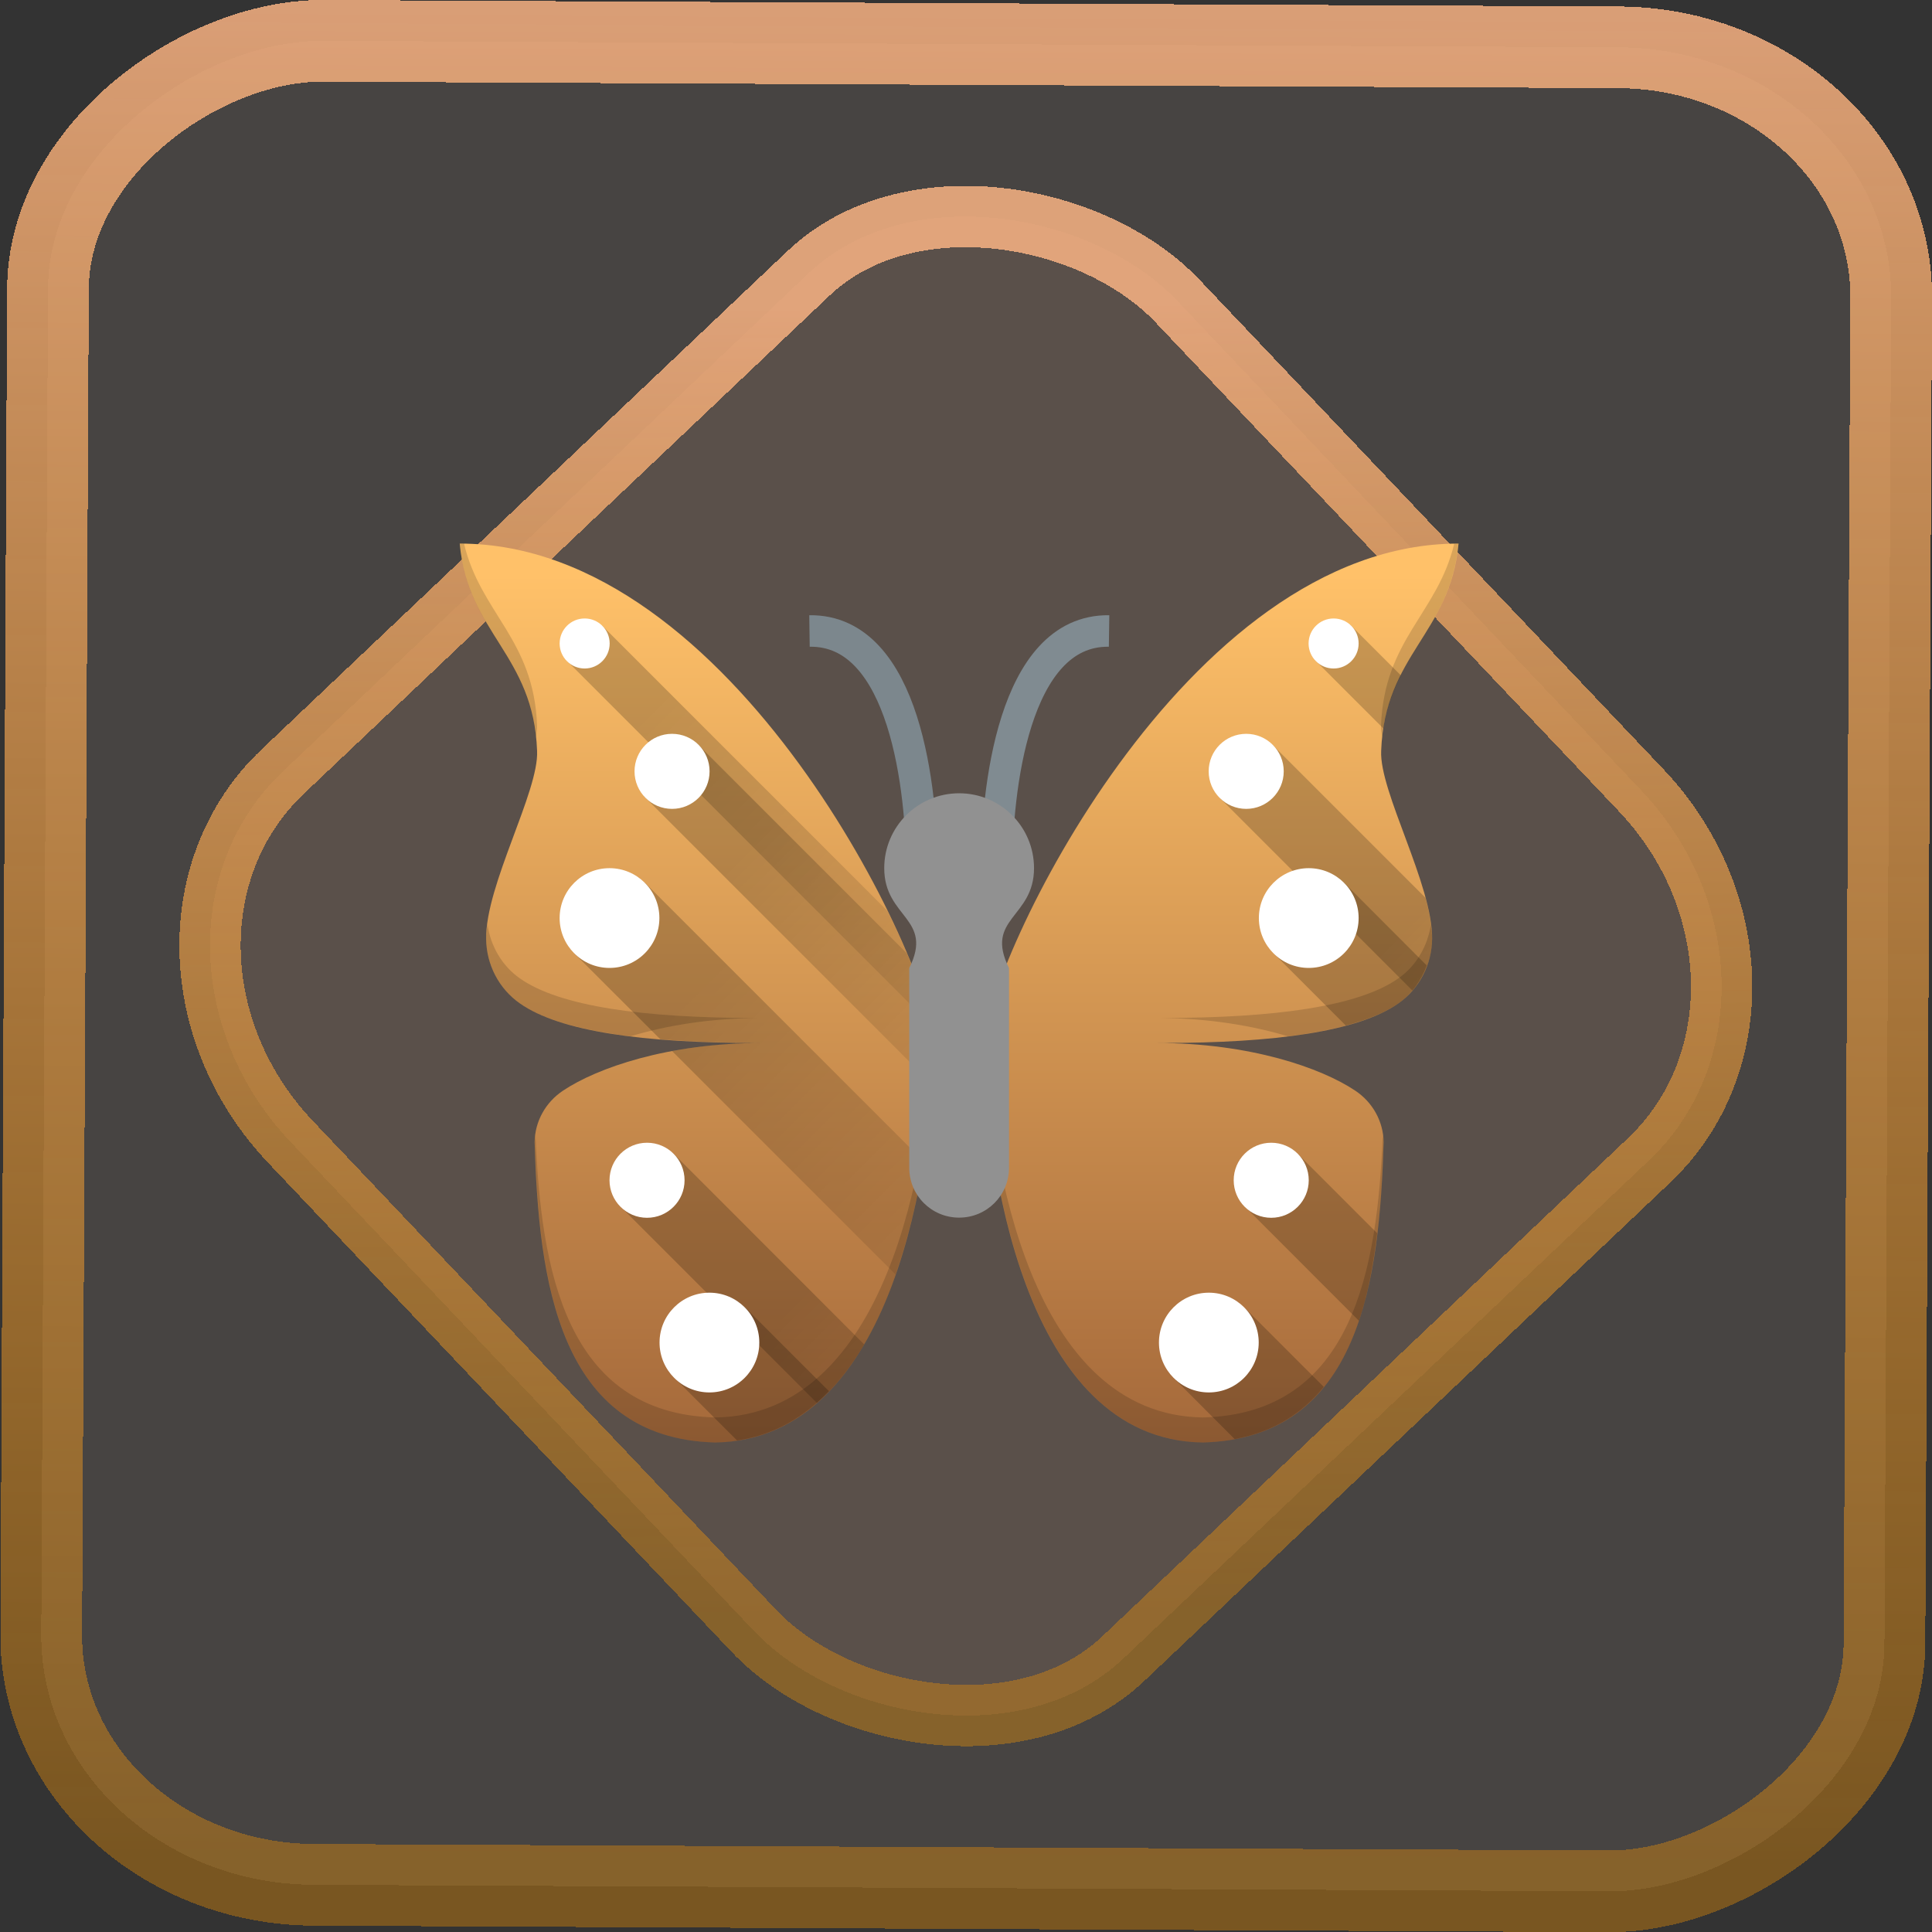 <?xml version="1.0" encoding="UTF-8" standalone="no"?>
<svg
   xmlns:dc="http://purl.org/dc/elements/1.1/"
   xmlns:cc="http://creativecommons.org/ns#"
   xmlns:rdf="http://www.w3.org/1999/02/22-rdf-syntax-ns#"
   xmlns:svg="http://www.w3.org/2000/svg"
   xmlns="http://www.w3.org/2000/svg"
   xmlns:xlink="http://www.w3.org/1999/xlink"
   xmlns:sodipodi="http://sodipodi.sourceforge.net/DTD/sodipodi-0.dtd"
   xmlns:inkscape="http://www.inkscape.org/namespaces/inkscape"
   width="47.286"
   height="47.286"
   version="1.1"
   viewBox="0 0 12.511 12.511"
   id="svg12"
   sodipodi:docname="freemind.svg"
   inkscape:version="1.0.1 (3bc2e813f5, 2020-09-07)">
  <rect x="0" y="0" width="12.511" height="12.511" fill="#333333" stroke="none"/>
  <style
     id="style912"></style>
  <defs
     id="defs16">
    <linearGradient
       id="c"
       y1="523.8"
       x1="403.57"
       y2="536.8"
       x2="416.57"
       gradientUnits="userSpaceOnUse"
       gradientTransform="matrix(0.345,0,0,0.345,-134.804,-174.633)">
      <stop
         stop-color="#292c2f"
         id="stop1568" />
      <stop
         offset="1"
         stop-opacity="0"
         id="stop1570" />
    </linearGradient>
    <linearGradient
       xlink:href="#b-2"
       id="linearGradient4189"
       x1="14.369"
       y1="22.522"
       x2="26.522"
       y2="22.522"
       gradientUnits="userSpaceOnUse" />
    <linearGradient
       x1="36"
       gradientUnits="userSpaceOnUse"
       x2="14"
       y2="12"
       y1="44"
       id="b-2">
      <stop
         style="stop-color:#bfc9c9;stop-opacity:1"
         stop-color="#536161"
         id="stop1579" />
      <stop
         style="stop-color:#fbfbfb;stop-opacity:1"
         stop-color="#f4f5f5"
         offset="1"
         id="stop1581" />
    </linearGradient>
    <linearGradient
       xlink:href="#b-2"
       id="linearGradient4428"
       gradientUnits="userSpaceOnUse"
       x1="31.586"
       y1="36.345"
       x2="1.203"
       y2="6.723" />
    <linearGradient
       xlink:href="#b-2"
       id="linearGradient4189-3"
       x1="14.369"
       y1="22.522"
       x2="26.522"
       y2="22.522"
       gradientUnits="userSpaceOnUse"
       gradientTransform="translate(20.842,61.554)" />
    <linearGradient
       xlink:href="#b-2"
       id="linearGradient4428-5"
       gradientUnits="userSpaceOnUse"
       x1="31.586"
       y1="36.345"
       x2="1.203"
       y2="6.723"
       gradientTransform="translate(20.842,61.554)" />
    <linearGradient
       xlink:href="#b-2"
       id="linearGradient4189-3-3"
       x1="14.369"
       y1="22.522"
       x2="26.522"
       y2="22.522"
       gradientUnits="userSpaceOnUse"
       gradientTransform="translate(4.377,4.421)" />
    <linearGradient
       xlink:href="#b-2"
       id="linearGradient4428-5-5"
       gradientUnits="userSpaceOnUse"
       x1="31.586"
       y1="36.345"
       x2="1.203"
       y2="6.723"
       gradientTransform="translate(4.377,4.421)" />
    <linearGradient
       inkscape:collect="always"
       xlink:href="#linearGradient14"
       id="linearGradient15"
       x1="-9.685"
       y1="45.161"
       x2="11.988"
       y2="21.735"
       gradientUnits="userSpaceOnUse"
       gradientTransform="scale(0.265)" />
    <linearGradient
       id="linearGradient14"
       inkscape:collect="always">
      <stop
         style="stop-color:#ff9900;stop-opacity:0.345;"
         offset="0"
         id="stop12" />
      <stop
         style="stop-color:#ffb685;stop-opacity:0.816;"
         offset="1"
         id="stop13" />
    </linearGradient>
    <filter
       id="filter2917-3"
       x="-0.962"
       y="-0.667"
       width="2.924"
       height="2.335"
       color-interpolation-filters="sRGB">
      <feGaussianBlur
         stdDeviation="0.287"
         id="feGaussianBlur732-5" />
    </filter>
    <filter
       id="filter1"
       x="-0.962"
       y="-0.667"
       width="2.924"
       height="2.335"
       color-interpolation-filters="sRGB">
      <feGaussianBlur
         stdDeviation="0.287"
         id="feGaussianBlur1" />
    </filter>
    <filter
       id="filter2"
       x="-0.962"
       y="-0.667"
       width="2.924"
       height="2.335"
       color-interpolation-filters="sRGB">
      <feGaussianBlur
         stdDeviation="0.287"
         id="feGaussianBlur2" />
    </filter>
    <linearGradient
       id="_lgradient_20"
       x1="-0.3"
       y1="-0.261"
       x2="0.967"
       y2="0.866"
       gradientTransform="matrix(15.137,0,0,16.827,0.898,0.053)"
       gradientUnits="userSpaceOnUse">
      <stop
         offset="34.941%"
         stop-opacity="1"
         style="stop-color:rgb(178,229,107)"
         id="stop1" />
      <stop
         offset="53.849%"
         stop-opacity="1"
         style="stop-color:rgb(194,233,100)"
         id="stop2" />
      <stop
         offset="90.405%"
         stop-opacity="1"
         style="stop-color:rgb(236,244,81)"
         id="stop3" />
      <stop
         offset="100%"
         stop-opacity="1"
         style="stop-color:rgb(250,247,75)"
         id="stop4" />
    </linearGradient>
    <linearGradient
       id="b-2-5"
       y1="35.826"
       y2="-4.147"
       gradientUnits="userSpaceOnUse"
       x2="1.526"
       gradientTransform="matrix(0.188,0,0,0.188,2.951,2.811)"
       x1="0.191">
      <stop
         stop-color="#d35400"
         id="stop7-9-6"
         offset="0"
         style="stop-color:#ff9e5e;stop-opacity:1;" />
      <stop
         offset="1"
         stop-color="#f67400"
         stop-opacity=".941"
         id="stop9-1-2" />
    </linearGradient>
    <linearGradient
       inkscape:collect="always"
       xlink:href="#linearGradient4308"
       id="linearGradient1157"
       gradientUnits="userSpaceOnUse"
       gradientTransform="matrix(0.204,0,0,0.204,2.572,2.603)"
       x1="24.065"
       y1="41.806"
       x2="24.065"
       y2="5.466" />
    <linearGradient
       id="linearGradient4308">
      <stop
         style="stop-color:#884d2c;stop-opacity:1"
         offset="0"
         id="stop363" />
      <stop
         style="stop-color:#ffc169;stop-opacity:1"
         offset="1"
         id="stop365" />
    </linearGradient>
    <linearGradient
       inkscape:collect="always"
       xlink:href="#linearGradient4513"
       id="linearGradient1159"
       gradientUnits="userSpaceOnUse"
       gradientTransform="matrix(0.204,0,0,0.204,2.572,2.603)"
       x1="32.742"
       y1="36.406"
       x2="37.389"
       y2="41.053" />
    <linearGradient
       id="linearGradient4513">
      <stop
         style="stop-color:#000000;stop-opacity:1;"
         offset="0"
         id="stop353" />
      <stop
         style="stop-color:#000000;stop-opacity:0;"
         offset="1"
         id="stop355" />
    </linearGradient>
    <linearGradient
       inkscape:collect="always"
       xlink:href="#linearGradient4513"
       id="linearGradient1161"
       gradientUnits="userSpaceOnUse"
       gradientTransform="matrix(0.204,0,0,0.204,2.572,2.603)"
       x1="36.58"
       y1="19.541"
       x2="41.485"
       y2="24.446" />
    <linearGradient
       inkscape:collect="always"
       xlink:href="#linearGradient4513"
       id="linearGradient1163"
       gradientUnits="userSpaceOnUse"
       gradientTransform="matrix(0.204,0,0,0.204,2.572,2.603)"
       x1="8.371"
       y1="9.37"
       x2="21.722"
       y2="22.721" />
    <linearGradient
       inkscape:collect="always"
       xlink:href="#linearGradient4513"
       id="linearGradient1165"
       gradientUnits="userSpaceOnUse"
       gradientTransform="matrix(0.204,0,0,0.204,2.572,2.603)"
       x1="12.658"
       y1="36.549"
       x2="17.235"
       y2="41.126" />
    <linearGradient
       inkscape:collect="always"
       xlink:href="#linearGradient4513"
       id="linearGradient1167"
       gradientUnits="userSpaceOnUse"
       gradientTransform="matrix(0.204,0,0,0.204,2.572,2.603)"
       x1="8.664"
       y1="19.421"
       x2="21.623"
       y2="32.38" />
    <linearGradient
       inkscape:collect="always"
       xlink:href="#linearGradient4513"
       id="linearGradient1169"
       gradientUnits="userSpaceOnUse"
       gradientTransform="matrix(0.204,0,0,0.204,2.572,2.603)"
       x1="10.576"
       y1="30.595"
       x2="19.144"
       y2="39.163" />
    <linearGradient
       inkscape:collect="always"
       xlink:href="#linearGradient4513"
       id="linearGradient1171"
       gradientUnits="userSpaceOnUse"
       gradientTransform="matrix(0.204,0,0,0.204,2.572,2.603)"
       x1="11.377"
       y1="13.89"
       x2="21.886"
       y2="24.399" />
    <linearGradient
       inkscape:collect="always"
       xlink:href="#linearGradient4513"
       id="linearGradient1173"
       gradientUnits="userSpaceOnUse"
       gradientTransform="matrix(0.204,0,0,0.204,2.572,2.603)"
       x1="34.643"
       y1="14.02"
       x2="42.643"
       y2="22.021" />
    <linearGradient
       inkscape:collect="always"
       xlink:href="#linearGradient4513"
       id="linearGradient1175"
       gradientUnits="userSpaceOnUse"
       gradientTransform="matrix(0.204,0,0,0.204,2.572,2.603)"
       x1="38.246"
       y1="9.42"
       x2="41.225"
       y2="12.399" />
    <linearGradient
       inkscape:collect="always"
       xlink:href="#linearGradient4513"
       id="linearGradient1177"
       gradientUnits="userSpaceOnUse"
       gradientTransform="matrix(0.204,0,0,0.204,2.572,2.603)"
       x1="35.752"
       y1="30.354"
       x2="40.572"
       y2="35.174" />
    <linearGradient
       id="linearGradient4325">
      <stop
         offset="0"
         style="stop-color:#2a2c2f;stop-opacity:1"
         id="stop358" />
      <stop
         offset="1"
         style="stop-color:#424649;stop-opacity:1"
         id="stop360" />
    </linearGradient>
    <linearGradient
       inkscape:collect="always"
       xlink:href="#linearGradient14"
       id="linearGradient920"
       x1="-12.026"
       y1="6.117"
       x2="-0.085"
       y2="6.117"
       gradientUnits="userSpaceOnUse" />
  </defs>
  <sodipodi:namedview
     id="namedview14"
     pagecolor="#000000"
     bordercolor="#666666"
     borderopacity="1.0"
     inkscape:showpageshadow="2"
     inkscape:pageopacity="0.0"
     inkscape:pagecheckerboard="0"
     inkscape:deskcolor="#d1d1d1"
     showgrid="false"
     inkscape:zoom="8.8545525"
     inkscape:cx="13.930989"
     inkscape:cy="35.361685"
     inkscape:window-width="1920"
     inkscape:window-height="988"
     inkscape:window-x="0"
     inkscape:window-y="0"
     inkscape:window-maximized="1"
     inkscape:current-layer="svg12"
     inkscape:document-rotation="0">
    <inkscape:grid
       type="xygrid"
       id="grid244"
       originx="9.959"
       originy="-31.579"
       spacingy="1"
       spacingx="1"
       units="px"
       visible="false" />
  </sodipodi:namedview>
  <rect
     x="-12.195"
     y="0.32"
     width="11.941"
     height="11.936"
     rx="1.612"
     shape-rendering="crispEdges"
     id="rect5-6-7-3"
     ry="1.774"
     transform="matrix(0.005,-1,1,0.005,0,0)"
     style="fill:#ffe0cc;fill-opacity:0.098;stroke:url(#linearGradient920);stroke-width:0.529;stroke-miterlimit:4;stroke-dasharray:none;stroke-opacity:1" />
  <rect
     x="-3.72"
     y="4.885"
     width="7.913"
     height="7.912"
     rx="1.612"
     shape-rendering="crispEdges"
     id="rect5-6-6-6-6"
     style="fill:#ffc299;fill-opacity:0.102;stroke:url(#linearGradient15);stroke-width:0.397;stroke-opacity:1;stroke-miterlimit:4;stroke-dasharray:none"
     ry="1.774"
     transform="matrix(0.726,-0.688,0.688,0.726,0,0)" />
  <path
     style="fill:url(#linearGradient1157);fill-opacity:1;stroke-width:0.204"
     d="M 2.977,3.52 C 3.03,4.103 3.455,4.238 3.478,4.862 3.491,5.125 3.144,5.73 3.148,6.08 3.15,6.246 3.23,6.402 3.367,6.498 3.626,6.68 4.169,6.754 4.893,6.754 h 0.043 c -0.612,0 -1.07,0.162 -1.289,0.308 C 3.532,7.138 3.464,7.263 3.462,7.396 3.489,8.283 3.612,9.313 4.63,9.341 5.801,9.327 6.04,7.507 6.049,6.754 6.035,6.247 4.756,3.52 2.977,3.52 Z m 6.467,0 c -1.779,0 -3.057,2.727 -3.072,3.234 0.009,0.753 0.249,2.574 1.419,2.587 C 8.81,9.313 8.933,8.283 8.96,7.396 8.958,7.263 8.89,7.138 8.775,7.062 8.556,6.916 8.097,6.754 7.486,6.754 h 0.043 c 0.724,0 1.267,-0.074 1.526,-0.256 C 9.192,6.402 9.272,6.246 9.274,6.08 9.278,5.73 8.931,5.125 8.944,4.862 8.967,4.238 9.392,4.103 9.445,3.52 Z"
     id="path382-6-1" />
  <path
     style="fill:none;stroke:#808b91;stroke-width:0.204px;stroke-linecap:butt;stroke-linejoin:miter;stroke-opacity:1"
     d="m 6.454,5.622 c 0,-0.485 0.103,-1.545 0.728,-1.536"
     id="path384-2-2" />
  <path
     d="m 5.97,5.622 c 0,-0.485 -0.103,-1.545 -0.728,-1.536"
     style="fill:none;stroke:#7c878d;stroke-width:0.204px;stroke-linecap:butt;stroke-linejoin:miter;stroke-opacity:1"
     id="path386-9-7" />
  <path
     style="opacity:0.2;fill:url(#linearGradient1159);fill-opacity:1;stroke:none;stroke-width:0.409;stroke-linecap:round;stroke-linejoin:round;stroke-miterlimit:4;stroke-dasharray:none;stroke-opacity:1"
     d="M 8.057,8.466 7.6,8.923 7.995,9.319 C 8.249,9.272 8.435,9.15 8.572,8.981 Z"
     id="path390-1-0" />
  <path
     style="opacity:0.2;fill:url(#linearGradient1161);fill-opacity:1;stroke:none;stroke-width:0.409;stroke-linecap:round;stroke-linejoin:round;stroke-miterlimit:4;stroke-dasharray:none;stroke-opacity:1"
     d="M 8.702,5.714 8.245,6.171 8.715,6.641 C 8.855,6.604 8.971,6.557 9.055,6.498 9.142,6.436 9.204,6.349 9.239,6.252 Z"
     id="path392-2-9" />
  <path
     style="opacity:0.2;fill:url(#linearGradient1163);fill-opacity:1;stroke:none;stroke-width:0.409;stroke-linecap:round;stroke-linejoin:round;stroke-miterlimit:4;stroke-dasharray:none;stroke-opacity:1"
     d="M 3.899,4.051 3.671,4.279 6.033,6.642 C 5.997,6.473 5.898,6.206 5.747,5.899 Z"
     id="path394-7-3" />
  <path
     style="opacity:0.2;fill:url(#linearGradient1165);fill-opacity:1;stroke:none;stroke-width:0.409;stroke-linecap:round;stroke-linejoin:round;stroke-miterlimit:4;stroke-dasharray:none;stroke-opacity:1"
     d="M 4.821,8.462 4.364,8.919 4.773,9.328 C 5.012,9.293 5.208,9.176 5.368,9.009 Z"
     id="path396-0-6" />
  <path
     style="opacity:0.2;fill:url(#linearGradient1167);fill-opacity:1;stroke:none;stroke-width:0.409;stroke-linecap:round;stroke-linejoin:round;stroke-miterlimit:4;stroke-dasharray:none;stroke-opacity:1"
     d="M 4.175,5.715 3.718,6.173 4.276,6.73 c 0.187,0.015 0.392,0.023 0.617,0.023 h 0.043 c -0.215,0 -0.41,0.021 -0.584,0.053 l 1.447,1.447 C 5.883,8.013 5.942,7.76 5.98,7.52 Z"
     id="path398-9-0" />
  <path
     style="opacity:0.2;fill:url(#linearGradient1169);fill-opacity:1;stroke:none;stroke-width:0.409;stroke-linecap:round;stroke-linejoin:round;stroke-miterlimit:4;stroke-dasharray:none;stroke-opacity:1"
     d="M 4.357,7.466 4.014,7.809 5.29,9.085 C 5.409,8.982 5.51,8.852 5.596,8.706 Z"
     id="path400-3-6" />
  <path
     style="opacity:0.2;fill:url(#linearGradient1171);fill-opacity:1;stroke:none;stroke-width:0.409;stroke-linecap:round;stroke-linejoin:round;stroke-miterlimit:4;stroke-dasharray:none;stroke-opacity:1"
     d="M 4.513,4.814 4.17,5.156 6.037,7.023 C 6.043,6.926 6.048,6.831 6.049,6.754 6.046,6.646 5.983,6.435 5.873,6.174 Z"
     id="path402-6-2" />
  <path
     style="opacity:0.2;fill:url(#linearGradient1173);fill-opacity:1;stroke:none;stroke-width:0.409;stroke-linecap:round;stroke-linejoin:round;stroke-miterlimit:4;stroke-dasharray:none;stroke-opacity:1"
     d="M 8.237,4.82 7.895,5.163 9.147,6.415 C 9.227,6.323 9.273,6.204 9.274,6.08 9.275,6.002 9.257,5.91 9.231,5.814 Z"
     id="path404-0-6" />
  <path
     style="opacity:0.2;fill:url(#linearGradient1175);fill-opacity:1;stroke:none;stroke-width:0.409;stroke-linecap:round;stroke-linejoin:round;stroke-miterlimit:4;stroke-dasharray:none;stroke-opacity:1"
     d="M 8.743,4.045 8.514,4.273 8.958,4.717 C 8.979,4.582 9.021,4.473 9.071,4.373 Z"
     id="path406-6-1" />
  <circle
     r="0.162"
     style="fill:#ffffff;fill-opacity:1;stroke:none;stroke-width:0.409;stroke-linecap:round;stroke-linejoin:round;stroke-miterlimit:4;stroke-dasharray:none;stroke-opacity:1"
     cx="3.786"
     cy="4.167"
     id="circle408-2-8" />
  <circle
     cy="4.995"
     cx="4.352"
     style="fill:#ffffff;fill-opacity:1;stroke:none;stroke-width:0.409;stroke-linecap:round;stroke-linejoin:round;stroke-miterlimit:4;stroke-dasharray:none;stroke-opacity:1"
     r="0.243"
     id="circle410-6-7" />
  <circle
     style="fill:#ffffff;fill-opacity:1;stroke:none;stroke-width:0.409;stroke-linecap:round;stroke-linejoin:round;stroke-miterlimit:4;stroke-dasharray:none;stroke-opacity:1"
     cx="3.947"
     cy="5.945"
     r="0.323"
     id="circle412-1-9" />
  <circle
     r="0.243"
     style="fill:#ffffff;fill-opacity:1;stroke:none;stroke-width:0.409;stroke-linecap:round;stroke-linejoin:round;stroke-miterlimit:4;stroke-dasharray:none;stroke-opacity:1"
     cx="4.19"
     cy="7.643"
     id="circle414-8-2" />
  <circle
     r="0.323"
     cy="8.694"
     cx="4.594"
     style="fill:#ffffff;fill-opacity:1;stroke:none;stroke-width:0.409;stroke-linecap:round;stroke-linejoin:round;stroke-miterlimit:4;stroke-dasharray:none;stroke-opacity:1"
     id="circle416-7-0" />
  <circle
     r="0.323"
     cy="5.945"
     cx="-8.475"
     style="fill:#ffffff;fill-opacity:1;stroke:none;stroke-width:0.409;stroke-linecap:round;stroke-linejoin:round;stroke-miterlimit:4;stroke-dasharray:none;stroke-opacity:1"
     transform="scale(-1,1)"
     id="circle418-9-2" />
  <circle
     r="0.243"
     style="fill:#ffffff;fill-opacity:1;stroke:none;stroke-width:0.409;stroke-linecap:round;stroke-linejoin:round;stroke-miterlimit:4;stroke-dasharray:none;stroke-opacity:1"
     cx="-8.07"
     cy="4.995"
     transform="scale(-1,1)"
     id="circle420-2-3" />
  <circle
     cy="4.167"
     cx="-8.636"
     style="fill:#ffffff;fill-opacity:1;stroke:none;stroke-width:0.409;stroke-linecap:round;stroke-linejoin:round;stroke-miterlimit:4;stroke-dasharray:none;stroke-opacity:1"
     r="0.162"
     transform="scale(-1,1)"
     id="circle422-0-7" />
  <path
     style="opacity:0.2;fill:url(#linearGradient1177);fill-opacity:1;stroke:none;stroke-width:0.409;stroke-linecap:round;stroke-linejoin:round;stroke-miterlimit:4;stroke-dasharray:none;stroke-opacity:1"
     d="M 8.404,7.472 8.062,7.814 8.8,8.553 c 0.059,-0.175 0.094,-0.369 0.118,-0.567 z"
     id="path424-2-5" />
  <circle
     cy="7.643"
     cx="-8.232"
     style="fill:#ffffff;fill-opacity:1;stroke:none;stroke-width:0.409;stroke-linecap:round;stroke-linejoin:round;stroke-miterlimit:4;stroke-dasharray:none;stroke-opacity:1"
     r="0.243"
     transform="scale(-1,1)"
     id="circle426-3-9" />
  <circle
     style="fill:#ffffff;fill-opacity:1;stroke:none;stroke-width:0.409;stroke-linecap:round;stroke-linejoin:round;stroke-miterlimit:4;stroke-dasharray:none;stroke-opacity:1"
     cx="-7.828"
     cy="8.694"
     r="0.323"
     transform="scale(-1,1)"
     id="circle428-7-2" />
  <path
     style="opacity:0.15;fill:#000000;fill-opacity:1;stroke-width:0.204"
     d="m 2.977,3.52 c 0.05,0.555 0.436,0.705 0.494,1.254 0.003,-0.026 0.008,-0.052 0.007,-0.074 C 3.458,4.14 3.113,3.973 3.005,3.521 c -0.009,-1.468e-4 -0.018,-0.001 -0.027,-0.001 z m 6.467,0 c -0.009,0 -0.018,0.001 -0.027,0.001 -0.108,0.452 -0.453,0.618 -0.474,1.179 -0.001,0.021 0.003,0.048 0.007,0.074 0.058,-0.549 0.444,-0.699 0.494,-1.254 z M 3.157,5.987 c -0.004,0.032 -0.009,0.064 -0.009,0.093 0.002,0.166 0.083,0.322 0.219,0.418 0.149,0.105 0.396,0.173 0.715,0.213 C 4.311,6.642 4.599,6.592 4.936,6.592 H 4.893 c -0.724,0 -1.267,-0.074 -1.526,-0.256 C 3.25,6.254 3.177,6.126 3.157,5.987 Z m 6.109,0 C 9.245,6.126 9.172,6.254 9.055,6.336 8.796,6.518 8.253,6.592 7.529,6.592 h -0.043 c 0.337,0 0.625,0.05 0.855,0.119 C 8.659,6.671 8.906,6.603 9.055,6.498 9.192,6.402 9.272,6.246 9.274,6.08 c 4.189e-4,-0.029 -0.005,-0.061 -0.009,-0.093 z M 6.044,6.714 C 6.013,7.521 5.746,9.166 4.63,9.179 3.658,9.153 3.503,8.212 3.468,7.354 c -0.002,0.014 -0.005,0.028 -0.005,0.042 0.027,0.888 0.15,1.917 1.167,1.945 1.171,-0.013 1.41,-1.834 1.419,-2.587 -4.188e-4,-0.011 -0.004,-0.027 -0.006,-0.04 z m 0.335,0 c -0.002,0.012 -0.005,0.029 -0.006,0.04 0.009,0.753 0.249,2.574 1.419,2.587 C 8.81,9.313 8.933,8.283 8.96,7.396 8.96,7.381 8.956,7.368 8.954,7.354 8.919,8.212 8.764,9.153 7.792,9.179 6.676,9.166 6.409,7.521 6.378,6.714 Z"
     id="path430-5-2" />
  <path
     style="fill:#919191;fill-opacity:1;stroke-width:0.204"
     d="m 6.211,5.137 c -0.268,0 -0.485,0.217 -0.485,0.485 0,0.323 0.323,0.323 0.162,0.647 V 6.754 7.562 c 0,0.179 0.144,0.323 0.323,0.323 0.179,0 0.323,-0.144 0.323,-0.323 V 6.754 6.269 C 6.373,5.945 6.696,5.945 6.696,5.622 c 0,-0.268 -0.217,-0.485 -0.485,-0.485 z"
     id="path432-9-8" />
</svg>
